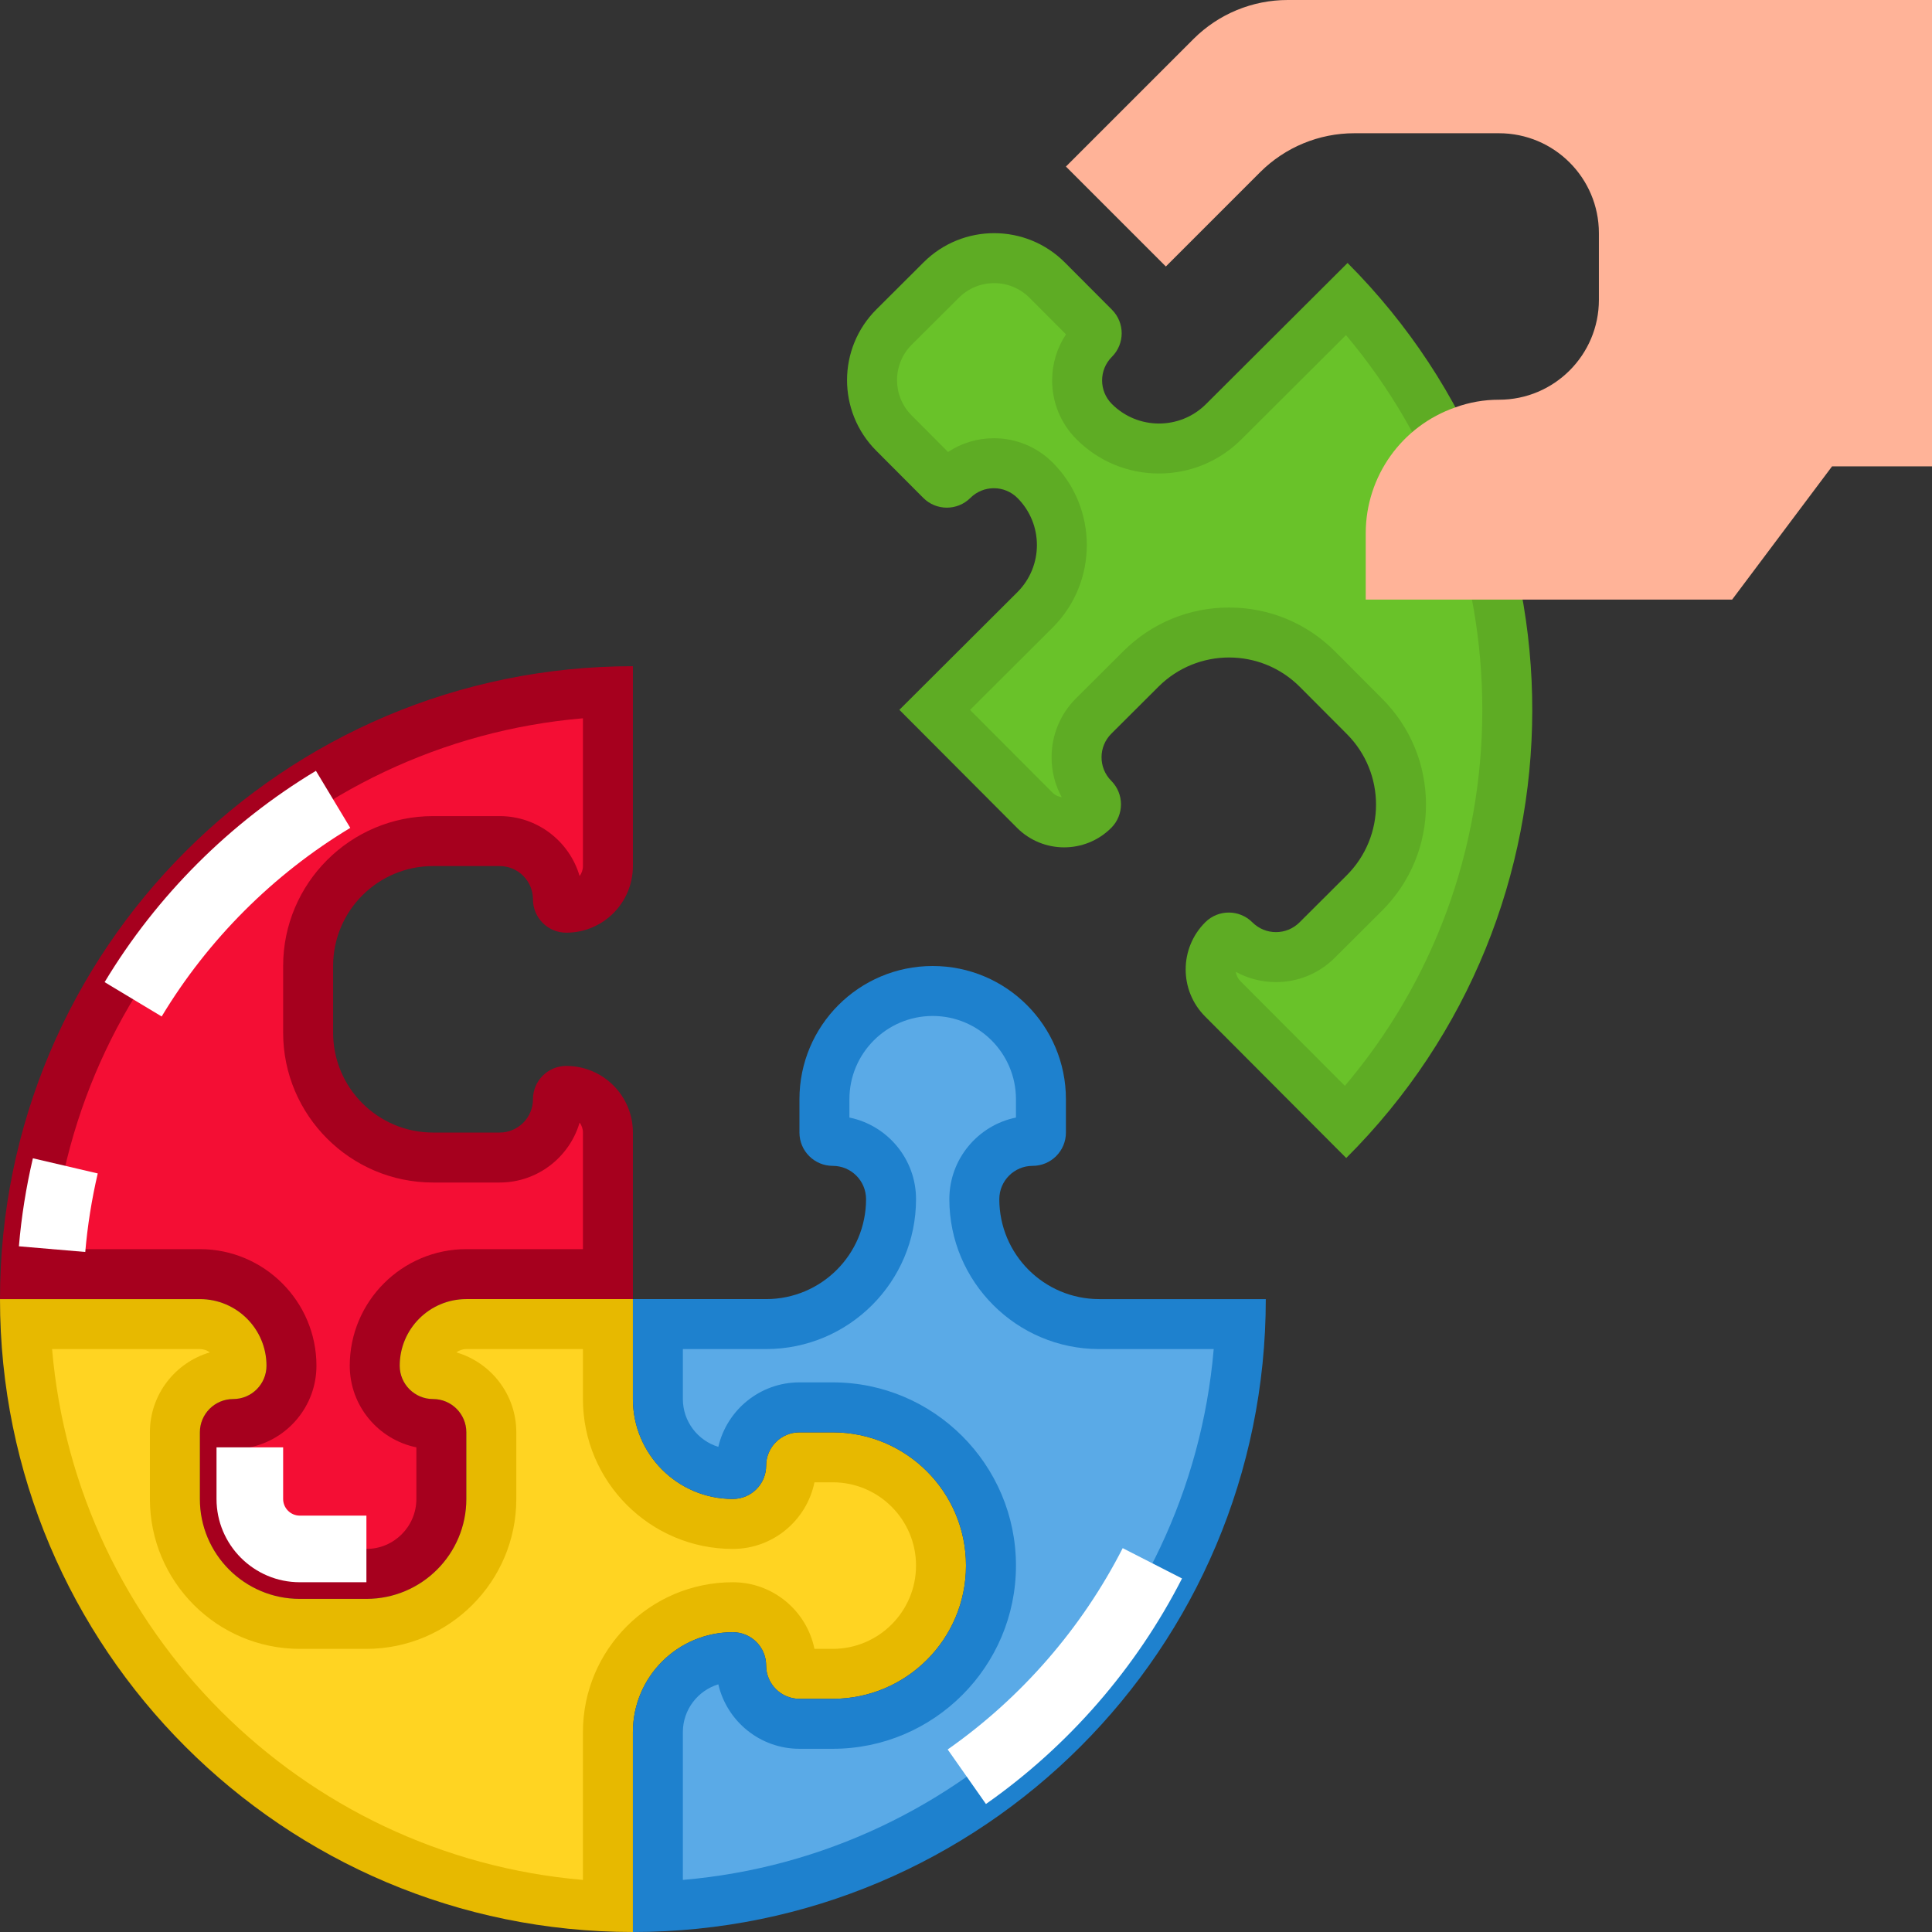 <?xml version="1.0" encoding="iso-8859-1"?>
<!-- Generator: Adobe Illustrator 19.0.0, SVG Export Plug-In . SVG Version: 6.00 Build 0)  -->
<svg version="1.1" id="Capa_1" xmlns="http://www.w3.org/2000/svg" xmlns:xlink="http://www.w3.org/1999/xlink" x="0px" y="0px"
	 viewBox="0 0 464 464" style="enable-background:new 0 0 464 464;" xml:space="preserve">
<rect x="0" y="0" width="464" height="464" fill="#333333" stroke="none"/>
<path style="fill:#A6001E;" d="M64,328c0,4.418-3.582,8-8,8s-8,3.582-8,8v16c0,13.255,10.745,24,24,24h16c13.255,0,24-10.745,24-24
	v-16c0-4.418-3.582-8-8-8c-4.418,0-8-3.582-8-8c0-8.837,7.163-16,16-16h40v-40c0-8.837-7.163-16-16-16c-4.418,0-8,3.582-8,8
	s-3.582,8-8,8h-16c-13.255,0-24-10.745-24-24v-16c0-13.255,10.745-24,24-24h16c4.418,0,8,3.582,8,8s3.582,8,8,8
	c8.837,0,16-7.163,16-16v-48C68.053,160,0,228.053,0,312h48C56.837,312,64,319.163,64,328z"/>
<path style="fill:#F40E34;" d="M72,372c-6.617,0-12-5.383-12-12v-12.398c9.117-1.859,16-9.945,16-19.602c0-15.438-12.563-28-28-28
	H12.508C18.281,232.359,72.359,178.281,140,172.508V208c0,0.898-0.297,1.727-0.797,2.398C136.773,202.086,129.086,196,120,196h-16
	c-19.852,0-36,16.148-36,36v16c0,19.852,16.148,36,36,36h16c9.086,0,16.773-6.086,19.203-14.398c0.5,0.672,0.797,1.5,0.797,2.398v28
	h-28c-15.438,0-28,12.563-28,28c0,9.656,6.883,17.742,16,19.602V360c0,6.617-5.383,12-12,12H72z"/>
<g>
	<path style="fill:#FFFFFF;" d="M38.828,244.125l-13.703-8.25c12.477-20.727,30.023-38.273,50.75-50.75l8.25,13.703
		C65.633,209.969,49.969,225.633,38.828,244.125z"/>
	<path style="fill:#FFFFFF;" d="M20.477,300.68L4.539,299.32c0.594-7.063,1.727-14.18,3.359-21.141l15.578,3.641
		C22.023,288.039,21.016,294.383,20.477,300.68z"/>
	<path style="fill:#FFFFFF;" d="M88,380H72c-11.031,0-20-8.969-20-20v-12.398h16V360c0,2.203,1.797,4,4,4h16V380z"/>
</g>
<path style="fill:#5EAC24;" d="M267.022,97.013c-3.119-3.129-3.112-8.194,0.017-11.314s3.136-8.185,0.017-11.314l-11.297-11.331
	c-9.359-9.387-24.554-9.409-33.941-0.051l-11.331,11.297c-9.387,9.359-9.409,24.554-0.051,33.941l11.297,11.331
	c3.12,3.129,8.185,3.136,11.314,0.017c3.129-3.12,8.194-3.112,11.314,0.017c6.239,6.258,6.224,16.388-0.034,22.627L216,170.476
	l28.242,28.327c6.239,6.258,16.37,6.273,22.627,0.034c3.129-3.12,3.136-8.185,0.017-11.314c-3.119-3.129-3.112-8.194,0.017-11.314
	l11.331-11.297c9.387-9.359,24.583-9.336,33.941,0.051l11.297,11.331c9.359,9.387,9.336,24.583-0.051,33.941l-11.331,11.297
	c-3.129,3.12-8.194,3.112-11.314-0.017c-3.119-3.129-8.185-3.136-11.314-0.017c-6.258,6.239-6.273,16.37-0.034,22.627l33.89,33.992
	c59.449-59.271,59.593-155.512,0.322-214.96l-33.992,33.89C283.392,103.286,273.261,103.271,267.022,97.013z"/>
<path style="fill:#69C229;" d="M297.93,235.656c-0.758-0.766-1.039-1.617-1.133-2.258c2.93,1.609,6.219,2.469,9.648,2.469
	c5.32,0,10.336-2.07,14.109-5.828l11.344-11.305c6.805-6.797,10.563-15.828,10.578-25.445c0.008-9.617-3.719-18.656-10.516-25.469
	l-11.289-11.328c-6.805-6.828-15.859-10.586-25.492-10.586c-9.602,0-18.625,3.734-25.422,10.516l-11.328,11.289
	c-3.773,3.766-5.867,8.781-5.875,14.125c-0.008,3.422,0.836,6.711,2.438,9.625c-0.648-0.094-1.5-0.375-2.258-1.133L232.969,170.5
	l19.828-19.766c10.938-10.906,10.961-28.672,0.055-39.602c-3.766-3.789-8.797-5.883-14.164-5.883c-3.969,0-7.766,1.156-11,3.297
	l-8.75-8.781c-4.672-4.68-4.664-12.297,0.023-16.977l11.328-11.281c2.266-2.258,5.273-3.508,8.477-3.508
	c3.211,0,6.227,1.258,8.5,3.531l8.75,8.773c-2.156,3.234-3.328,7.047-3.328,11.039c-0.008,5.328,2.063,10.352,5.828,14.133
	c5.297,5.32,12.336,8.242,19.836,8.242c7.461,0,14.484-2.906,19.773-8.18l25.133-25.055C344.5,105.711,356.047,137.313,356,170.68
	s-11.688,64.938-33.008,90.109L297.93,235.656z"/>
<path style="fill:#E7B900;" d="M176,392c4.418,0,8,3.582,8,8s3.582,8,8,8h8c17.673,0,32-14.327,32-32s-14.327-32-32-32h-8
	c-4.418,0-8,3.582-8,8s-3.582,8-8,8c-13.255,0-24-10.745-24-24v-24h-40c-8.837,0-16,7.163-16,16c0,4.418,3.582,8,8,8
	c4.418,0,8,3.582,8,8v16c0,13.255-10.745,24-24,24H72c-13.255,0-24-10.745-24-24v-16c0-4.418,3.582-8,8-8s8-3.582,8-8
	c0-8.837-7.163-16-16-16H0c0,83.947,68.053,152,152,152v-48C152,402.745,162.745,392,176,392z"/>
<path style="fill:#FFD422;" d="M140,451.492C72.359,445.719,18.281,391.641,12.508,324H48c0.898,0,1.727,0.297,2.398,0.797
	C42.086,327.227,36,334.914,36,344v16c0,19.852,16.148,36,36,36h16c19.852,0,36-16.148,36-36v-16
	c0-9.086-6.086-16.773-14.398-19.203c0.672-0.5,1.5-0.797,2.398-0.797h28v12c0,19.852,16.148,36,36,36
	c9.656,0,17.742-6.883,19.602-16H200c11.031,0,20,8.969,20,20s-8.969,20-20,20h-4.398c-1.859-9.117-9.945-16-19.602-16
	c-19.852,0-36,16.148-36,36V451.492z"/>
<path style="fill:#1E81CE;" d="M240,288c0-4.418,3.582-8,8-8s8-3.582,8-8v-8c0-17.673-14.327-32-32-32s-32,14.327-32,32v8
	c0,4.418,3.582,8,8,8s8,3.582,8,8c0,13.255-10.745,24-24,24h-32v24c0,13.255,10.745,24,24,24c4.418,0,8-3.582,8-8s3.582-8,8-8h8
	c17.673,0,32,14.327,32,32s-14.327,32-32,32h-8c-4.418,0-8-3.582-8-8s-3.582-8-8-8c-13.255,0-24,10.745-24,24v48
	c83.947,0,152-68.053,152-152h-40C250.745,312,240,301.255,240,288z"/>
<path style="fill:#5AAAE7;" d="M164,416c0-5.406,3.594-9.984,8.516-11.484C174.57,413.375,182.523,420,192,420h8
	c24.258,0,44-19.742,44-44s-19.742-44-44-44h-8c-9.477,0-17.43,6.625-19.484,15.484c-4.922-1.5-8.516-6.078-8.516-11.484v-12h20
	c19.852,0,36-16.148,36-36c0-9.656-6.883-17.742-16-19.602V264c0-11.031,8.969-20,20-20s20,8.969,20,20v4.398
	c-9.117,1.859-16,9.945-16,19.602c0,19.852,16.148,36,36,36h27.492C285.719,391.641,231.641,445.719,164,451.492V416z"/>
<path style="fill:#FFB398;" d="M256,40l30.64-30.64c6.006-6,14.151-9.367,22.64-9.36H464v112h-24l-24,32h-88v-16
	c0.032-13.606,8.664-25.704,21.52-30.16c3.358-1.225,6.906-1.848,10.48-1.84l0,0c13.255,0,24-10.745,24-24V56
	c0-13.255-10.745-24-24-24h-34.72c-8.489-0.007-16.634,3.36-22.64,9.36L280,64L256,40z"/>
<path style="fill:#FFFFFF;" d="M236.789,433.258l-9.188-13.094c17.68-12.398,32.211-29.117,42.031-48.352l14.25,7.281
	C272.883,400.633,256.594,419.367,236.789,433.258z"/>
</svg>
